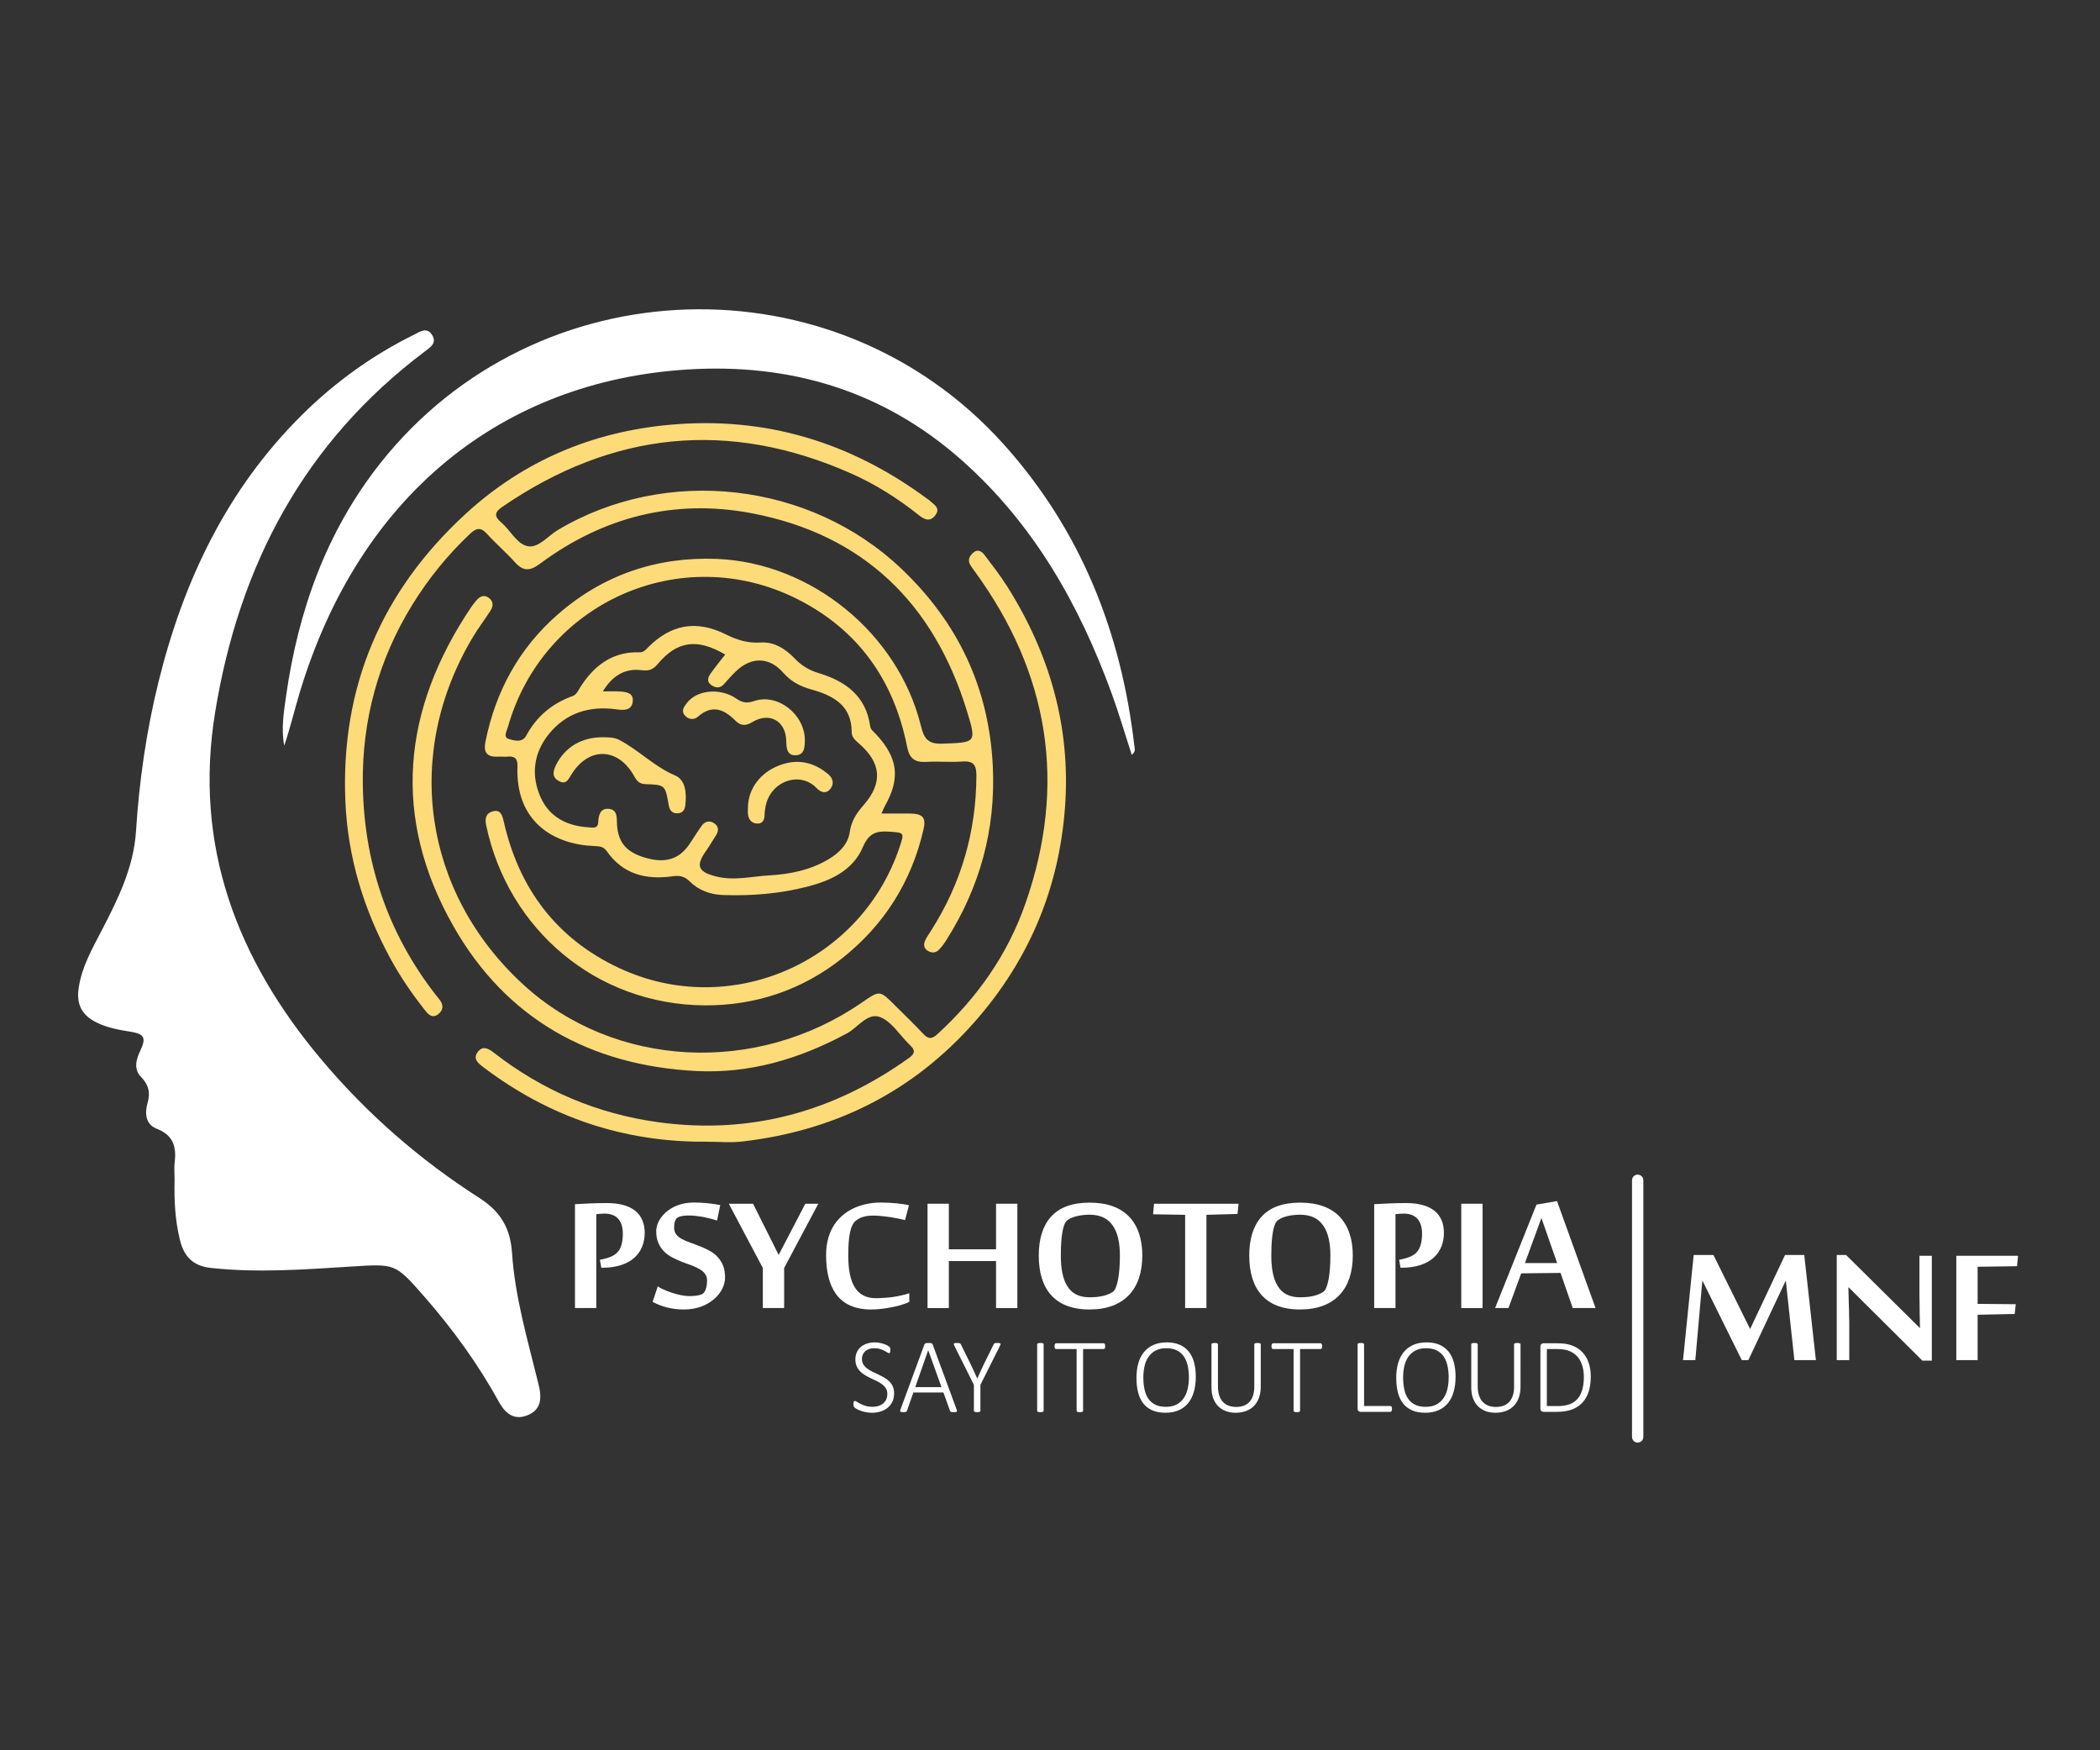 <?xml version="1.0" encoding="utf-8"?>
<!-- Generator: Adobe Illustrator 25.2.1, SVG Export Plug-In . SVG Version: 6.00 Build 0)  -->
<svg version="1.1" id="Layer_1" xmlns="http://www.w3.org/2000/svg" xmlns:xlink="http://www.w3.org/1999/xlink" x="0px" y="0px"
	 viewBox="0 0 1200 1000" style="enable-background:new 0 0 1200 1000;" xml:space="preserve">
<rect x="0" y="0" width="1200" height="1000" fill="#333333" stroke="none"/>
<style type="text/css">
	.st0{fill:#FFFFFF;}
	.st1{fill:#FEDB79;}
</style>
<g>
	<path class="st0" d="M99.762,673.987c0-3.363-0.334-6.765,0.064-10.08c1.066-8.879-0.944-15.433-10.317-19.048
		c-6.394-2.466-6.84-8.857-5.193-14.652c1.668-5.868,0.701-10.364-3.59-14.763c-4.493-4.606-2.994-9.954-0.557-15.143
		c3.455-7.356,2.394-9.574-5.689-10.856c-6.67-1.058-13.268-2.261-19.349-5.282c-8.399-4.173-11.541-10.316-10.181-19.657
		c1.749-12.015,7.689-22.389,13.164-32.915c9.331-17.941,18.289-36.073,19.604-56.683c1.832-28.71,5.903-57.057,12.773-84.975
		c14.277-58.013,39.15-110.395,82.167-152.979c18.889-18.699,40.224-34.028,64.074-45.813c3.45-1.705,7.227-4.442,10.167,0.229
		c2.866,4.552-0.826,6.951-4.026,9.354c-69.039,51.848-106.252,122.224-119.939,206.252
		c-12.406,76.167,12.388,140.998,60.811,198.519c26.008,30.895,56.196,57.19,90.148,78.922c12.066,7.723,17.76,17.183,18.706,31.507
		c1.604,24.296,8.392,47.771,14.218,71.344c0.372,1.504,0.765,3.002,1.12,4.51c2.102,8.932,0.117,14.091-6.446,16.781
		c-6.616,2.711-12.008,0.344-16.335-7.506c-12.037-21.835-26.563-41.884-42.994-60.599c-16.394-18.672-16.344-18.399-41.258-16.842
		c-26.823,1.676-53.653,3.732-80.568,0.784c-10.066-1.102-15.156-6.511-17.467-15.763
		C100.019,697.233,99.481,685.651,99.762,673.987z"/>
</g>
<g>
	<path class="st0" d="M646.712,431.284c-3.851-11.855-7.244-23.46-11.369-34.8c-18.539-50.969-44.671-97.16-85.816-133.585
		c-44.839-39.696-97.926-55.513-156.902-51.781c-105.182,6.656-187.197,71.173-221.389,184.669
		c-3.015,10.009-5.401,20.208-8.809,30.212c-1.818-9.474-0.308-18.785,1.004-28.043c6.936-48.947,23.032-94.361,54.009-133.448
		c89.116-112.446,259.558-117.712,355.757-11.042c44.269,49.088,67.49,107.531,75.007,172.683
		C648.37,427.579,649.208,429.193,646.712,431.284z"/>
</g>
<g>
	<g>
		<path class="st1" d="M567.324,437.82c-2.168-44.872-19.896-82.173-52.345-112.972c-52.216-49.563-134.195-58.88-196.116-22.096
			c-5.694,3.397-11.064,10.353-17.114,9.35c-6.341-1.068-10.029-9.123-15.335-13.62c-4.044-3.397-3.914-5.791,0.518-8.832
			c63.086-43.287,129.601-50.177,199.739-18.991c13.749,6.115,26.399,14.138,38.207,23.52c2.976,2.394,6.309,4.335,9.447,0.421
			c3.494-4.367-0.744-6.309-3.203-8.703c-0.388-0.356-0.874-0.615-1.262-0.906c-43.707-32.287-92.332-47.234-146.844-42.316
			c-44.581,3.979-83.791,20.608-116.595,50.598c-48.236,44.128-71.982,99.061-69.038,165.026
			c1.423,31.899,10.546,61.436,25.655,89.258c5.791,10.676,12.682,20.705,20.284,30.217c1.974,2.459,4.27,4.012,7.247,1.553
			c2.523-2.103,2.944-4.756,1.067-7.538c-0.873-1.294-1.909-2.459-2.879-3.688c-27.402-35.36-40.892-75.865-41.442-120.154
			c-0.453-36.558,8.961-71.077,28.308-102.458c9.253-15.011,20.317-28.631,33.225-40.731c3.623-3.365,6.147-3.429,9.544,0.356
			c5.014,5.565,10.773,10.45,15.788,16.047c4.756,5.306,8.573,5.241,14.397,0.906c36.072-26.819,76.965-37.172,120.833-28.858
			c63.798,12.067,104.269,51.471,123.163,113.166c5.564,18.149,5.112,17.793-13.879,18.505c-8.185,0.323-10.611-2.556-12.456-10.158
			c-12.973-52.669-62.6-93.302-116.757-95.405c-34.163-1.294-64.768,9.091-90.682,31.672c-22.193,19.346-35.587,43.934-41.41,72.791
			c-1.229,6.179,0.971,8.864,7.182,8.541c1.812-0.097,3.623,0.129,5.435-0.032c4.303-0.388,5.856,1.197,5.694,5.759
			c-1.165,31.607,20.899,44.451,43.772,45.325c2.879,0.097,5.306,0.13,7.344,3.041c9.188,13.167,22.42,16.37,37.495,14.235
			c3.85-0.55,6.794-0.065,9.738,2.879c5.144,5.112,11.744,7.57,18.926,7.829c16.338,0.582,32.578-0.712,48.398-4.788
			c13.394-3.429,26.075-9.317,31.705-22.614c3.397-7.926,7.603-9.285,14.946-8.8c8.703,0.615,8.864,0.388,6.017,8.864
			c-22.161,66.127-96.99,98.576-160.173,69.103c-35.943-16.791-57.36-45.487-66.062-83.92c-0.841-3.721-1.909-6.891-6.373-5.597
			c-3.85,1.132-4.432,4.076-3.591,8.056c12.52,59.43,62.989,102.426,125.039,102.749c28.858,0.13,55.58-8.832,78.453-26.981
			c23.843-18.958,39.404-43.481,46.328-73.277c1.65-7.053-0.227-9.253-7.797-9.35c-5.079-0.032-10.191,0-16.143,0
			c0.873-1.973,1.294-3.138,1.876-4.173c9.058-16.046,7.57-27.725-5.241-41.378c-1.229-1.294-2.815-2.329-3.106-4.303
			c-2.362-17.276-14.105-25.752-29.343-30.346c-5.435-1.65-9.706-4.141-13.588-8.185c-5.306-5.532-11.744-9.835-19.702-9.317
			c-7.311,0.485-13.458-1.456-19.896-4.659c-16.855-8.379-31.284-5.726-44.484,7.505c-1.456,1.488-2.459,2.847-5.047,2.75
			c-15.27-0.453-25.687,7.635-33.549,19.832c-1.262,1.941-2.071,4.303-4.465,5.176c-11.679,4.206-20.543,11.582-26.464,22.581
			c-2.265,4.173-6.632,2.879-9.77,2.006c-3.591-1.035-1.456-4.27-0.809-6.6c20.026-71.465,99.093-106.728,165.317-73.503
			c34.972,17.567,55.354,46.457,62.892,84.438c1.391,6.956,4.497,9.026,11,8.67c6.697-0.388,13.491,0.291,20.155-0.194
			c6.309-0.485,8.476,1.359,8.444,8.023c-0.129,32.125-8.67,61.662-25.978,88.708c-1.1,1.747-2.329,3.429-3.203,5.273
			c-1.1,2.329-1.003,4.691,1.424,6.147c2.167,1.359,4.561,1.262,6.373-0.647c1.618-1.65,3.009-3.559,4.238-5.532
			C559.98,506.762,569.039,473.86,567.324,437.82z M313.525,419.541c9.867-12.294,23.326-16.402,38.757-14.267
			c4.173,0.582,8.509,0.744,9.253-4.206c0.809-5.37-3.882-5.823-7.861-6.018c-3.073-0.162-6.147-0.032-9.188-0.032
			c5.306-8.767,12.488-13.329,21.967-12.132c4.109,0.518,6.568-0.129,9.285-3.365c11.129-13.394,22.646-14.979,38.66-5.564
			c-2.815,3.623-5.694,7.182-8.347,10.87c-1.618,2.265-2.362,4.788,0.582,6.697c2.426,1.585,4.788,1.812,6.956-0.55
			c2.265-2.491,4.465-5.047,6.891-7.376c8.735-8.444,19.055-8.411,27.046,0.712c4.529,5.144,9.706,7.829,16.241,9.641
			c12.197,3.429,22.937,8.961,22.905,24.296c0,2.879,1.941,4.594,3.947,6.341c12.973,11.161,14.073,22.517,2.912,35.36
			c-3.979,4.562-7.02,8.929-7.926,15.302c-0.971,6.859-5.823,11.873-11.873,15.496c-10.514,6.341-22.193,8.703-34.034,9.382
			c-10.223,0.582-20.414,3.267-30.831,0.55c-9.803-2.556-11.42-5.953-5.662-14.17c2.103-2.944,3.882-6.082,5.856-9.123
			c1.618-2.491,1.812-5.014-0.712-6.859c-2.717-2.006-5.532-1.359-7.441,1.326c-2.588,3.559-4.788,7.409-7.312,10.967
			c-5.791,8.217-13.652,10.482-24.717,7.279c-10.902-3.17-15.658-8.638-16.305-18.958c-0.226-3.85,0.485-8.638-4.853-9.026
			c-4.659-0.356-5.694,3.526-5.856,7.473c-0.162,4.173-3.332,3.203-5.726,3.073c-12.294-0.744-22.29-5.953-27.305-17.34
			C303.335,442.835,304.92,430.25,313.525,419.541z"/>
	</g>
	<g>
		<path class="st1" d="M403.871,652.304c-47.333,0.385-89.838-13.964-127.588-42.522c-3.14-2.375-6.214-4.834-3.286-8.753
			c2.828-3.785,6.059-2.037,9.314,0.496c27.725,21.575,59.085,34.865,93.836,39.631c52.703,7.229,100.339-5.957,143.377-36.782
			c2.915-2.088,3.775-4.134,0.874-6.823c-0.379-0.351-0.717-0.746-1.084-1.11c-5.326-5.284-9.794-12.707-16.208-15.284
			c-7.317-2.939-12.783,5.814-19.089,9.223c-26.957,14.575-55.52,23.079-86.125,21.531c-60.6-3.064-108.67-29.788-138.785-82.719
			c-35.374-62.175-29.371-123.704,10.269-182.504c0.864-1.282,1.869-2.476,2.871-3.657c1.848-2.177,4.143-3.403,6.783-1.679
			c2.899,1.893,3.049,4.731,1.295,7.468c-3.203,4.998-6.835,9.73-9.892,14.811c-40.212,66.838-28.736,146.343,28.647,198.947
			c52.041,47.707,133.178,51.923,193.637,10.062c10.014-6.934,10.013-6.932,18.844,1.907c5.303,5.308,10.749,10.483,15.863,15.967
			c2.859,3.066,4.85,3.445,8.21,0.369c22.729-20.804,40.046-45.364,50.24-74.416c23.959-68.286,13.686-131.628-28.827-189.954
			c-0.91-1.248-1.859-2.48-2.632-3.812c-1.607-2.768-0.348-5.072,1.655-6.879c2.617-2.36,4.935-0.844,6.593,1.355
			c4.354,5.773,8.828,11.495,12.695,17.591c24.391,38.448,36.498,80.394,33.253,125.954c-3.458,48.544-22.01,91.008-55.069,126.866
			c-34.95,37.91-78.578,58.725-129.512,64.609C417.396,652.965,410.595,652.304,403.871,652.304z"/>
	</g>
	<g>
		<path class="st1" d="M391.59,460.24c-0.323,2.62-1.682,4.4-4.465,4.432c-3.106,0.065-4.465-1.682-5.014-4.723
			c-1.973-11.42-2.038-11.582-13.296-11.938c-3.494-0.129-4.918-1.876-6.406-4.529c-9.188-16.532-25.914-16.985-35.846-1.068
			c-1.65,2.588-2.879,6.05-6.956,3.947c-4.303-2.168-3.721-5.467-1.941-9.156c5.079-10.353,14.849-16.176,27.111-15.982
			c3.106,0.065,6.211,0.032,9.091,1.52c11.129,5.823,19.929,15.205,31.802,20.252C392.01,445.682,392.366,453.511,391.59,460.24z"/>
	</g>
	<g>
		<path class="st1" d="M459.917,422.615c-0.065,3.979-0.065,8.703-5.176,8.897c-5.112,0.194-5.371-4.173-5.467-8.379
			c-0.259-11.226-9.641-16.499-19.314-10.611c-3.85,2.362-6.729,2.2-9.608-0.679c-6.6-6.6-13.296-9.576-21.546-2.362
			c-2.264,2.006-5.5,1.715-7.603-0.906c-2.135-2.653-0.194-4.95,1.326-6.956c5.629-7.409,18.926-8.864,28.211-2.491
			c3.623,2.491,6.179,2.75,10.353,1.359C444.388,396.022,459.755,408.121,459.917,422.615z"/>
	</g>
	<g>
		<path class="st1" d="M474.604,450.567c-2.394,3.17-5.467,2.297-7.959-0.291c-9.803-10.223-27.272-3.72-29.375,11.647
			c-0.129,1.035-0.356,2.038-0.356,3.073c0.032,2.847-0.647,5.467-3.947,5.532c-3.203,0.065-5.176-2.071-5.564-5.338
			c-0.129-1.262,0-2.556,0-3.85c0.097-10.546,6.956-19.831,17.696-23.972c10.385-4.044,19.735-2.103,28.146,4.95
			C476.028,444.646,476.707,447.784,474.604,450.567z"/>
	</g>
</g>
<g>
	<path class="st0" d="M363.189,691.938c3.514,2.887,5.208,7.278,5.208,12.424c0,5.521-1.82,10.478-5.772,14.117
		c-3.953,3.576-10.039,5.835-18.509,5.835h-0.502l-0.816-4.58l1.694-0.313c3.2-0.753,6.023-1.632,8.157-3.765
		c2.008-2.07,3.263-5.396,3.263-10.792c0-4.016-1.067-6.902-2.887-8.784c-1.819-1.82-4.329-2.698-7.466-2.698
		c-1.569,0-3.137,0.126-4.832,0.313v53.646h-12.172v-59.355c2.572-0.126,5.646-0.314,8.847-0.439c3.2-0.126,6.463-0.188,9.537-0.188
		C354.217,687.358,359.613,688.99,363.189,691.938z"/>
	<path class="st0" d="M411.563,688.488l-1.82,8.847c-2.322-0.753-5.145-1.506-8.031-2.071c-2.824-0.438-5.709-0.815-7.78-0.815
		c-2.259,0-4.957,0.188-6.525,1.067c-1.569,0.878-2.196,3.012-2.196,6.023s1.819,4.956,4.518,6.399
		c1.38,0.753,2.949,1.38,4.643,2.008c3.514,1.255,7.278,2.636,10.729,4.455c3.514,1.819,6.274,4.518,7.969,8.407
		c0.815,1.945,1.255,4.33,1.255,7.09c0,4.33-2.259,8.91-6.337,12.361c-4.079,3.514-9.914,5.897-17.066,5.897
		c-3.89,0-7.027-0.438-9.914-1.192c-2.823-0.752-5.459-1.756-8.094-3.137l2.949-8.847c1.694,1.192,4.832,2.51,8.157,3.639
		c3.263,1.067,6.902,1.883,9.663,1.883c3.2,0,5.647-0.313,7.278-1.004c1.82-0.753,3.075-3.577,3.075-7.969
		c0-3.138-1.82-5.02-4.581-6.588c-1.318-0.753-2.886-1.443-4.643-2.134c-3.514-1.191-7.153-2.572-10.667-4.392
		s-6.274-4.455-7.906-8.22c-0.878-1.883-1.255-4.141-1.255-6.839c0-3.451,1.882-7.593,5.584-10.792
		c3.64-3.2,8.973-5.521,15.812-5.521C401.9,687.045,406.857,687.609,411.563,688.488z"/>
	<path class="st0" d="M448.078,747.342h-12.172V724.44l-19.451-36.706h13.867l14.62,29.239l15.247-29.239h7.404l-19.514,36.706
		V747.342z"/>
	<path class="st0" d="M512.139,687.484c2.949,0.313,5.647,0.689,7.278,1.129l-2.259,8.471c-1.631-0.439-4.832-1.13-8.282-1.694
		c-3.451-0.439-6.902-0.878-9.223-0.878c-2.51,0-4.204,0.125-5.772,0.564c-1.569,0.376-3.012,0.941-4.455,2.07
		c-3.702,2.51-4.706,9.788-4.706,20.203c0,15.875,4.644,24.346,15.749,24.346c3.137,0,6.525-0.252,9.851-0.69
		c3.263-0.502,6.463-1.192,9.286-2.134v4.957c-3.074,1.443-6.839,2.447-10.604,3.137c-3.765,0.754-7.718,1.192-11.231,1.192
		c-9.349,0-15.812-3.137-19.89-8.596c-4.078-5.521-5.835-13.177-5.835-22.525c0-7.466,1.945-13.364,5.02-17.819
		c3.137-4.455,7.403-7.529,11.984-9.475c4.643-1.882,9.6-2.697,14.055-2.697C505.928,687.045,509.19,687.232,512.139,687.484z"/>
	<path class="st0" d="M569.173,747.342v-26.854h-26.979v26.854h-12.173v-59.607h12.173v26.039h26.979v-26.039h12.173v59.607H569.173
		z"/>
	<path class="st0" d="M645.279,695.201c4.957,5.208,7.467,12.8,7.467,22.086c0,9.475-2.51,17.192-7.529,22.525
		c-5.082,5.396-12.611,8.345-22.588,8.345c-10.29,0-17.506-3.074-22.212-8.47c-4.706-5.396-6.839-13.051-6.839-22.4
		c0-9.286,2.259-16.878,6.965-22.086c4.705-5.271,11.984-8.094,22.148-8.094C632.73,687.107,640.26,689.931,645.279,695.201z
		 M609.954,697.146c-1.317,1.004-2.259,3.2-2.823,6.525c-0.627,3.389-0.941,7.906-0.941,13.678c0,7.153,1.004,13.051,3.576,17.255
		c2.447,4.204,6.525,6.589,12.863,6.589c6.463,0,10.479-1.256,13.302-3.138c1.317-0.815,2.321-3.576,3.012-7.278
		c0.69-3.765,1.004-8.533,1.004-13.428c0-7.277-1.255-13.113-4.079-17.129c-2.76-4.016-7.09-6.211-13.176-6.211
		C617.421,694.01,612.59,695.139,609.954,697.146z"/>
	<path class="st0" d="M689.387,694.072v53.27h-12.172v-53.27l-18.322-0.314l0.565-6.023h48.313l-0.627,5.836L689.387,694.072z"/>
	<path class="st0" d="M765.556,695.201c4.957,5.208,7.467,12.8,7.467,22.086c0,9.475-2.51,17.192-7.529,22.525
		c-5.083,5.396-12.612,8.345-22.588,8.345c-10.29,0-17.506-3.074-22.212-8.47c-4.705-5.396-6.839-13.051-6.839-22.4
		c0-9.286,2.259-16.878,6.965-22.086c4.706-5.271,11.983-8.094,22.148-8.094C753.007,687.107,760.536,689.931,765.556,695.201z
		 M730.23,697.146c-1.317,1.004-2.259,3.2-2.823,6.525c-0.628,3.389-0.941,7.906-0.941,13.678c0,7.153,1.004,13.051,3.577,17.255
		c2.446,4.204,6.525,6.589,12.862,6.589c6.462,0,10.478-1.256,13.302-3.138c1.317-0.815,2.321-3.576,3.012-7.278
		c0.689-3.765,1.004-8.533,1.004-13.428c0-7.277-1.255-13.113-4.078-17.129c-2.762-4.016-7.091-6.211-13.177-6.211
		C737.697,694.01,732.866,695.139,730.23,697.146z"/>
	<path class="st0" d="M819.891,691.938c3.514,2.887,5.207,7.278,5.207,12.424c0,5.521-1.819,10.478-5.771,14.117
		c-3.953,3.576-10.039,5.835-18.51,5.835h-0.502l-0.816-4.58l1.694-0.313c3.2-0.753,6.023-1.632,8.157-3.765
		c2.008-2.07,3.263-5.396,3.263-10.792c0-4.016-1.067-6.902-2.887-8.784c-1.819-1.82-4.329-2.698-7.466-2.698
		c-1.569,0-3.138,0.126-4.832,0.313v53.646h-12.172v-59.355c2.572-0.126,5.646-0.314,8.847-0.439c3.2-0.126,6.463-0.188,9.537-0.188
		C810.918,687.358,816.314,688.99,819.891,691.938z"/>
	<path class="st0" d="M835.01,747.342v-59.607h12.172v59.607H835.01z"/>
	<path class="st0" d="M898.694,747.342l-6.964-20.078l-22.463,0.251l-7.278,19.827h-7.655l23.655-59.105l11.733-2.008l22.022,61.113
		H898.694z M889.785,721.617l-8.973-25.726l-9.412,25.726H889.785z"/>
</g>
<g>
	<path class="st0" d="M1025.354,777.076l-4.894-45.489l-21.396,45.489h-3.764l-22.525-45.489l-4.016,45.489h-7.027l6.086-60.046
		h11.294l20.956,42.289l19.953-42.289h10.98l6.65,60.046H1025.354z"/>
	<path class="st0" d="M1097.132,758.755l-0.188-9.035c0-2.384-0.063-4.957-0.063-7.153c-0.063-1.129-0.063-2.133-0.063-3.074v-2.259
		v-19.765h7.09v59.921h-5.396l-42.102-41.851h-0.188c0.063,3.514,0.188,6.714,0.251,9.663c0.063,1.255,0.063,2.51,0.126,3.765
		c0,2.572,0.063,4.706,0.125,6.274v1.757v20.078h-7.152V717.03h5.333l42.164,41.725H1097.132z"/>
	<path class="st0" d="M1130.07,723.744v21.207l21.772,0.188l-0.564,5.584l-21.208,0.439v25.913h-12.172v-59.607h35.262l-0.564,5.961
		L1130.07,723.744z"/>
</g>
<g>
	<path class="st0" d="M510.92,796.048c0,1.736-0.313,3.29-0.938,4.663c-0.626,1.372-1.504,2.538-2.634,3.496
		c-1.131,0.959-2.473,1.691-4.027,2.195c-1.555,0.504-3.25,0.757-5.086,0.757c-1.251,0-2.433-0.116-3.542-0.348
		c-1.11-0.232-2.1-0.51-2.967-0.833c-0.868-0.322-1.6-0.651-2.195-0.984c-0.596-0.333-1.004-0.615-1.227-0.848
		c-0.222-0.231-0.383-0.504-0.484-0.817c-0.101-0.313-0.151-0.701-0.151-1.165c0-0.344,0.02-0.626,0.061-0.848
		c0.041-0.223,0.096-0.404,0.167-0.545c0.071-0.142,0.162-0.237,0.272-0.288c0.111-0.05,0.227-0.076,0.349-0.076
		c0.282,0,0.681,0.178,1.196,0.53c0.515,0.354,1.181,0.737,1.998,1.15c0.817,0.414,1.796,0.798,2.937,1.15
		c1.14,0.354,2.467,0.53,3.981,0.53c1.231,0,2.362-0.167,3.391-0.5s1.917-0.813,2.664-1.438c0.747-0.626,1.327-1.397,1.741-2.316
		c0.414-0.918,0.621-1.963,0.621-3.134c0-1.211-0.263-2.25-0.788-3.118s-1.216-1.63-2.074-2.286
		c-0.858-0.655-1.832-1.251-2.921-1.786c-1.09-0.534-2.206-1.069-3.346-1.604c-1.141-0.534-2.255-1.115-3.345-1.741
		c-1.09-0.625-2.064-1.356-2.922-2.194s-1.549-1.821-2.074-2.952c-0.525-1.13-0.787-2.473-0.787-4.026
		c0-1.515,0.272-2.871,0.817-4.072s1.312-2.221,2.301-3.059c0.989-0.837,2.175-1.478,3.558-1.922
		c1.382-0.444,2.901-0.666,4.556-0.666c0.828,0,1.666,0.081,2.513,0.242s1.65,0.368,2.407,0.62c0.757,0.253,1.433,0.535,2.029,0.848
		c0.595,0.313,0.988,0.565,1.181,0.757c0.191,0.192,0.313,0.333,0.363,0.424c0.05,0.091,0.096,0.208,0.136,0.349
		c0.04,0.142,0.07,0.308,0.091,0.5c0.02,0.191,0.03,0.429,0.03,0.711c0,0.263-0.015,0.5-0.045,0.712s-0.076,0.394-0.136,0.545
		s-0.136,0.268-0.227,0.348c-0.091,0.081-0.197,0.121-0.318,0.121c-0.223,0-0.56-0.146-1.014-0.438
		c-0.455-0.293-1.025-0.621-1.711-0.984s-1.504-0.691-2.452-0.983c-0.949-0.293-2.028-0.439-3.24-0.439
		c-1.191,0-2.23,0.162-3.118,0.484c-0.889,0.323-1.625,0.762-2.21,1.317c-0.585,0.555-1.024,1.206-1.317,1.952
		c-0.292,0.747-0.439,1.534-0.439,2.362c0,1.211,0.262,2.25,0.787,3.118s1.221,1.635,2.089,2.301
		c0.867,0.666,1.852,1.267,2.952,1.802c1.1,0.534,2.22,1.069,3.361,1.604c1.14,0.535,2.26,1.11,3.36,1.726
		c1.1,0.616,2.084,1.343,2.952,2.18c0.868,0.838,1.564,1.816,2.089,2.937C510.657,793.187,510.92,794.515,510.92,796.048z"/>
	<path class="st0" d="M546.676,805.403c0.121,0.303,0.176,0.55,0.167,0.741c-0.011,0.192-0.081,0.339-0.212,0.439
		s-0.333,0.167-0.605,0.197s-0.621,0.045-1.044,0.045s-0.762-0.015-1.014-0.045c-0.252-0.03-0.449-0.076-0.59-0.137
		c-0.142-0.061-0.248-0.141-0.318-0.242c-0.071-0.101-0.136-0.222-0.197-0.363l-3.754-10.445H521.91l-3.603,10.385
		c-0.041,0.142-0.101,0.263-0.182,0.363c-0.081,0.102-0.192,0.187-0.333,0.257c-0.142,0.071-0.338,0.126-0.59,0.167
		c-0.253,0.04-0.571,0.061-0.954,0.061c-0.424,0-0.777-0.021-1.06-0.061c-0.283-0.041-0.489-0.111-0.621-0.212
		s-0.202-0.242-0.212-0.424s0.045-0.424,0.167-0.727l13.715-37.27c0.061-0.161,0.152-0.298,0.273-0.409
		c0.121-0.11,0.277-0.196,0.469-0.257c0.191-0.061,0.424-0.106,0.696-0.137s0.58-0.045,0.923-0.045c0.363,0,0.681,0.015,0.954,0.045
		s0.504,0.076,0.696,0.137s0.343,0.146,0.454,0.257c0.111,0.111,0.197,0.248,0.257,0.409L546.676,805.403z M530.418,771.434h-0.03
		L523,792.506h14.986L530.418,771.434z"/>
	<path class="st0" d="M560.24,791.204v14.835c0,0.121-0.03,0.232-0.091,0.333c-0.061,0.102-0.162,0.182-0.303,0.242
		c-0.142,0.061-0.333,0.11-0.575,0.151c-0.243,0.04-0.535,0.061-0.878,0.061c-0.363,0-0.661-0.021-0.893-0.061
		c-0.232-0.041-0.424-0.091-0.575-0.151s-0.257-0.141-0.318-0.242c-0.061-0.101-0.091-0.212-0.091-0.333v-14.835l-11.263-22.495
		c-0.141-0.303-0.222-0.545-0.242-0.727s0.025-0.323,0.136-0.424s0.298-0.172,0.56-0.212s0.595-0.061,0.999-0.061
		c0.444,0,0.803,0.015,1.075,0.045s0.494,0.076,0.666,0.137c0.171,0.061,0.297,0.142,0.378,0.242
		c0.081,0.101,0.161,0.222,0.242,0.363l5.995,12.201c0.565,1.15,1.125,2.342,1.68,3.572c0.555,1.231,1.115,2.473,1.68,3.724h0.061
		c0.525-1.19,1.06-2.392,1.605-3.603s1.1-2.411,1.665-3.603l6.055-12.292c0.061-0.142,0.131-0.263,0.212-0.363
		c0.081-0.101,0.191-0.182,0.333-0.242c0.141-0.061,0.328-0.106,0.56-0.137c0.232-0.03,0.52-0.045,0.863-0.045
		c0.484,0,0.878,0.021,1.181,0.061c0.303,0.04,0.515,0.116,0.636,0.227c0.121,0.111,0.171,0.258,0.151,0.439
		c-0.021,0.182-0.102,0.414-0.242,0.696L560.24,791.204z"/>
	<path class="st0" d="M596.358,806.039c0,0.121-0.03,0.232-0.091,0.333c-0.061,0.102-0.162,0.182-0.303,0.242
		c-0.142,0.061-0.328,0.11-0.561,0.151c-0.232,0.04-0.529,0.061-0.893,0.061c-0.344,0-0.636-0.021-0.878-0.061
		c-0.242-0.041-0.435-0.091-0.575-0.151c-0.142-0.061-0.243-0.141-0.304-0.242c-0.061-0.101-0.091-0.212-0.091-0.333v-37.966
		c0-0.121,0.035-0.232,0.106-0.333c0.07-0.101,0.182-0.182,0.333-0.242s0.343-0.111,0.575-0.151c0.231-0.04,0.51-0.061,0.833-0.061
		c0.363,0,0.66,0.021,0.893,0.061s0.419,0.091,0.561,0.151c0.141,0.061,0.242,0.142,0.303,0.242s0.091,0.212,0.091,0.333V806.039z"
		/>
	<path class="st0" d="M631.539,769.163c0,0.263-0.02,0.495-0.061,0.696c-0.04,0.202-0.101,0.368-0.182,0.5
		c-0.08,0.131-0.182,0.231-0.303,0.303c-0.121,0.07-0.252,0.105-0.394,0.105h-11.687v35.271c0,0.121-0.03,0.232-0.091,0.333
		c-0.061,0.102-0.161,0.182-0.303,0.242c-0.141,0.061-0.333,0.11-0.575,0.151c-0.242,0.04-0.535,0.061-0.878,0.061
		s-0.636-0.021-0.878-0.061c-0.242-0.041-0.435-0.091-0.575-0.151c-0.142-0.061-0.242-0.141-0.303-0.242
		c-0.061-0.101-0.091-0.212-0.091-0.333v-35.271h-11.687c-0.162,0-0.298-0.035-0.408-0.105c-0.111-0.071-0.208-0.172-0.288-0.303
		c-0.081-0.132-0.142-0.298-0.182-0.5c-0.041-0.201-0.061-0.434-0.061-0.696c0-0.282,0.02-0.53,0.061-0.742
		c0.04-0.212,0.101-0.388,0.182-0.529c0.08-0.142,0.177-0.247,0.288-0.318c0.11-0.07,0.246-0.105,0.408-0.105h27.066
		c0.142,0,0.272,0.035,0.394,0.105c0.121,0.071,0.223,0.177,0.303,0.318c0.081,0.142,0.142,0.317,0.182,0.529
		C631.52,768.633,631.539,768.881,631.539,769.163z"/>
	<path class="st0" d="M683.311,786.602c0,3.129-0.358,5.96-1.075,8.493c-0.716,2.533-1.791,4.692-3.224,6.479
		c-1.434,1.786-3.24,3.164-5.42,4.133s-4.723,1.453-7.629,1.453c-2.907,0-5.404-0.459-7.493-1.378
		c-2.09-0.918-3.806-2.229-5.147-3.936c-1.343-1.705-2.331-3.789-2.967-6.252c-0.636-2.462-0.954-5.237-0.954-8.326
		c0-3.067,0.354-5.853,1.06-8.355c0.707-2.503,1.781-4.637,3.225-6.403s3.25-3.134,5.42-4.103c2.169-0.969,4.718-1.453,7.645-1.453
		c2.846,0,5.308,0.454,7.387,1.362s3.8,2.21,5.162,3.905s2.372,3.754,3.027,6.177C682.982,780.819,683.311,783.555,683.311,786.602z
		 M679.375,786.935c0-2.32-0.218-4.495-0.651-6.524c-0.435-2.028-1.15-3.794-2.149-5.298s-2.326-2.685-3.981-3.542
		c-1.655-0.858-3.704-1.287-6.146-1.287c-2.423,0-4.466,0.449-6.131,1.348s-3.018,2.104-4.058,3.617
		c-1.039,1.515-1.786,3.28-2.24,5.299s-0.681,4.147-0.681,6.388c0,2.382,0.206,4.598,0.62,6.646c0.414,2.049,1.115,3.83,2.104,5.344
		c0.988,1.514,2.311,2.7,3.966,3.558c1.655,0.858,3.724,1.287,6.207,1.287c2.462,0,4.53-0.459,6.206-1.378
		c1.675-0.918,3.027-2.149,4.057-3.693c1.03-1.544,1.767-3.33,2.211-5.359C679.152,791.31,679.375,789.176,679.375,786.935z"/>
	<path class="st0" d="M720.43,792.233c0,2.382-0.339,4.501-1.015,6.357c-0.677,1.857-1.64,3.422-2.892,4.693
		c-1.251,1.271-2.765,2.235-4.541,2.891c-1.776,0.656-3.765,0.984-5.964,0.984c-1.999,0-3.841-0.313-5.525-0.938
		c-1.686-0.625-3.139-1.549-4.36-2.771c-1.221-1.221-2.17-2.734-2.846-4.541c-0.677-1.807-1.015-3.891-1.015-6.252v-24.584
		c0-0.121,0.03-0.232,0.091-0.333s0.167-0.182,0.318-0.242s0.338-0.111,0.561-0.151c0.222-0.04,0.515-0.061,0.878-0.061
		c0.343,0,0.636,0.021,0.878,0.061s0.434,0.091,0.575,0.151c0.141,0.061,0.242,0.142,0.303,0.242s0.091,0.212,0.091,0.333v23.979
		c0,1.958,0.236,3.674,0.711,5.146c0.475,1.474,1.161,2.7,2.059,3.679c0.898,0.979,1.988,1.716,3.271,2.21
		c1.281,0.495,2.729,0.742,4.345,0.742c1.635,0,3.093-0.237,4.374-0.712c1.282-0.474,2.367-1.195,3.255-2.164
		c0.888-0.97,1.569-2.175,2.044-3.618c0.474-1.443,0.711-3.134,0.711-5.071v-24.19c0-0.121,0.03-0.232,0.091-0.333
		s0.162-0.182,0.304-0.242c0.141-0.061,0.333-0.111,0.575-0.151s0.534-0.061,0.878-0.061c0.343,0,0.636,0.021,0.878,0.061
		s0.434,0.091,0.575,0.151c0.141,0.061,0.242,0.142,0.303,0.242s0.091,0.212,0.091,0.333V792.233z"/>
	<path class="st0" d="M755.519,769.163c0,0.263-0.02,0.495-0.061,0.696c-0.04,0.202-0.101,0.368-0.182,0.5
		c-0.08,0.131-0.182,0.231-0.303,0.303c-0.121,0.07-0.252,0.105-0.394,0.105h-11.687v35.271c0,0.121-0.03,0.232-0.091,0.333
		c-0.061,0.102-0.161,0.182-0.303,0.242c-0.141,0.061-0.333,0.11-0.575,0.151c-0.242,0.04-0.535,0.061-0.878,0.061
		s-0.636-0.021-0.878-0.061c-0.242-0.041-0.435-0.091-0.575-0.151c-0.142-0.061-0.242-0.141-0.303-0.242
		c-0.061-0.101-0.091-0.212-0.091-0.333v-35.271h-11.687c-0.162,0-0.298-0.035-0.408-0.105c-0.111-0.071-0.208-0.172-0.288-0.303
		c-0.081-0.132-0.142-0.298-0.182-0.5c-0.041-0.201-0.061-0.434-0.061-0.696c0-0.282,0.02-0.53,0.061-0.742
		c0.04-0.212,0.101-0.388,0.182-0.529c0.08-0.142,0.177-0.247,0.288-0.318c0.11-0.07,0.246-0.105,0.408-0.105h27.066
		c0.142,0,0.272,0.035,0.394,0.105c0.121,0.071,0.223,0.177,0.303,0.318c0.081,0.142,0.142,0.317,0.182,0.529
		C755.499,768.633,755.519,768.881,755.519,769.163z"/>
	<path class="st0" d="M795.422,804.949c0,0.283-0.021,0.525-0.061,0.727c-0.041,0.202-0.102,0.378-0.182,0.529
		c-0.081,0.151-0.182,0.263-0.303,0.333c-0.121,0.071-0.263,0.106-0.424,0.106h-16.984c-0.363,0-0.737-0.137-1.12-0.409
		c-0.384-0.272-0.576-0.771-0.576-1.498v-36.664c0-0.121,0.03-0.232,0.091-0.333s0.162-0.182,0.304-0.242
		c0.141-0.061,0.333-0.111,0.575-0.151s0.534-0.061,0.878-0.061c0.363,0,0.66,0.021,0.893,0.061s0.419,0.091,0.561,0.151
		c0.141,0.061,0.242,0.142,0.303,0.242s0.091,0.212,0.091,0.333v35.211h14.986c0.161,0,0.303,0.035,0.424,0.105
		c0.121,0.071,0.222,0.172,0.303,0.303c0.08,0.132,0.141,0.303,0.182,0.515C795.401,804.419,795.422,804.667,795.422,804.949z"/>
	<path class="st0" d="M831.753,786.602c0,3.129-0.358,5.96-1.075,8.493c-0.716,2.533-1.791,4.692-3.224,6.479
		c-1.434,1.786-3.24,3.164-5.42,4.133s-4.723,1.453-7.629,1.453c-2.907,0-5.404-0.459-7.493-1.378
		c-2.09-0.918-3.806-2.229-5.147-3.936c-1.343-1.705-2.331-3.789-2.967-6.252c-0.636-2.462-0.954-5.237-0.954-8.326
		c0-3.067,0.354-5.853,1.06-8.355c0.707-2.503,1.781-4.637,3.225-6.403s3.25-3.134,5.42-4.103c2.169-0.969,4.718-1.453,7.645-1.453
		c2.846,0,5.308,0.454,7.387,1.362s3.8,2.21,5.162,3.905s2.372,3.754,3.027,6.177C831.425,780.819,831.753,783.555,831.753,786.602z
		 M827.817,786.935c0-2.32-0.218-4.495-0.651-6.524c-0.435-2.028-1.15-3.794-2.149-5.298s-2.326-2.685-3.981-3.542
		c-1.655-0.858-3.704-1.287-6.146-1.287c-2.423,0-4.466,0.449-6.131,1.348s-3.018,2.104-4.058,3.617
		c-1.039,1.515-1.786,3.28-2.24,5.299s-0.681,4.147-0.681,6.388c0,2.382,0.206,4.598,0.62,6.646c0.414,2.049,1.115,3.83,2.104,5.344
		c0.988,1.514,2.311,2.7,3.966,3.558c1.655,0.858,3.724,1.287,6.207,1.287c2.462,0,4.53-0.459,6.206-1.378
		c1.675-0.918,3.027-2.149,4.057-3.693c1.03-1.544,1.767-3.33,2.211-5.359C827.595,791.31,827.817,789.176,827.817,786.935z"/>
	<path class="st0" d="M868.872,792.233c0,2.382-0.339,4.501-1.015,6.357c-0.677,1.857-1.64,3.422-2.892,4.693
		c-1.251,1.271-2.765,2.235-4.541,2.891c-1.776,0.656-3.765,0.984-5.964,0.984c-1.999,0-3.841-0.313-5.525-0.938
		c-1.686-0.625-3.139-1.549-4.36-2.771c-1.221-1.221-2.17-2.734-2.846-4.541c-0.677-1.807-1.015-3.891-1.015-6.252v-24.584
		c0-0.121,0.03-0.232,0.091-0.333s0.167-0.182,0.318-0.242s0.338-0.111,0.561-0.151c0.222-0.04,0.515-0.061,0.878-0.061
		c0.343,0,0.636,0.021,0.878,0.061s0.434,0.091,0.575,0.151c0.141,0.061,0.242,0.142,0.303,0.242s0.091,0.212,0.091,0.333v23.979
		c0,1.958,0.236,3.674,0.711,5.146c0.475,1.474,1.161,2.7,2.059,3.679c0.898,0.979,1.988,1.716,3.271,2.21
		c1.281,0.495,2.729,0.742,4.345,0.742c1.635,0,3.093-0.237,4.374-0.712c1.282-0.474,2.367-1.195,3.255-2.164
		c0.888-0.97,1.569-2.175,2.044-3.618c0.474-1.443,0.711-3.134,0.711-5.071v-24.19c0-0.121,0.03-0.232,0.091-0.333
		s0.162-0.182,0.304-0.242c0.141-0.061,0.333-0.111,0.575-0.151s0.534-0.061,0.878-0.061c0.343,0,0.636,0.021,0.878,0.061
		s0.434,0.091,0.575,0.151c0.141,0.061,0.242,0.142,0.303,0.242s0.091,0.212,0.091,0.333V792.233z"/>
	<path class="st0" d="M909.018,786.48c0,3.29-0.414,6.191-1.241,8.705c-0.828,2.513-2.049,4.616-3.664,6.313
		c-1.614,1.695-3.607,2.977-5.979,3.845c-2.371,0.868-5.202,1.302-8.492,1.302h-7.72c-0.363,0-0.737-0.137-1.12-0.409
		c-0.384-0.272-0.576-0.771-0.576-1.498v-35.362c0-0.727,0.192-1.227,0.576-1.499c0.383-0.272,0.757-0.408,1.12-0.408h8.234
		c3.331,0,6.141,0.454,8.432,1.362s4.209,2.195,5.753,3.86s2.71,3.663,3.497,5.994S909.018,783.615,909.018,786.48z
		 M905.052,786.662c0-2.28-0.288-4.395-0.863-6.343c-0.575-1.947-1.464-3.628-2.664-5.041c-1.201-1.412-2.721-2.518-4.557-3.314
		c-1.837-0.798-4.178-1.196-7.024-1.196h-6.024v32.577h6.055c2.664,0,4.92-0.328,6.767-0.984c1.847-0.655,3.386-1.67,4.617-3.043
		c1.231-1.372,2.154-3.103,2.771-5.192C904.743,792.036,905.052,789.549,905.052,786.662z"/>
</g>
<g>
	<path class="st0" d="M935.815,824.201c-1.787,0-3.235-1.448-3.235-3.235V674.343c0-1.787,1.448-3.235,3.235-3.235
		s3.235,1.448,3.235,3.235v146.623C939.051,822.753,937.603,824.201,935.815,824.201z"/>
</g>
</svg>

